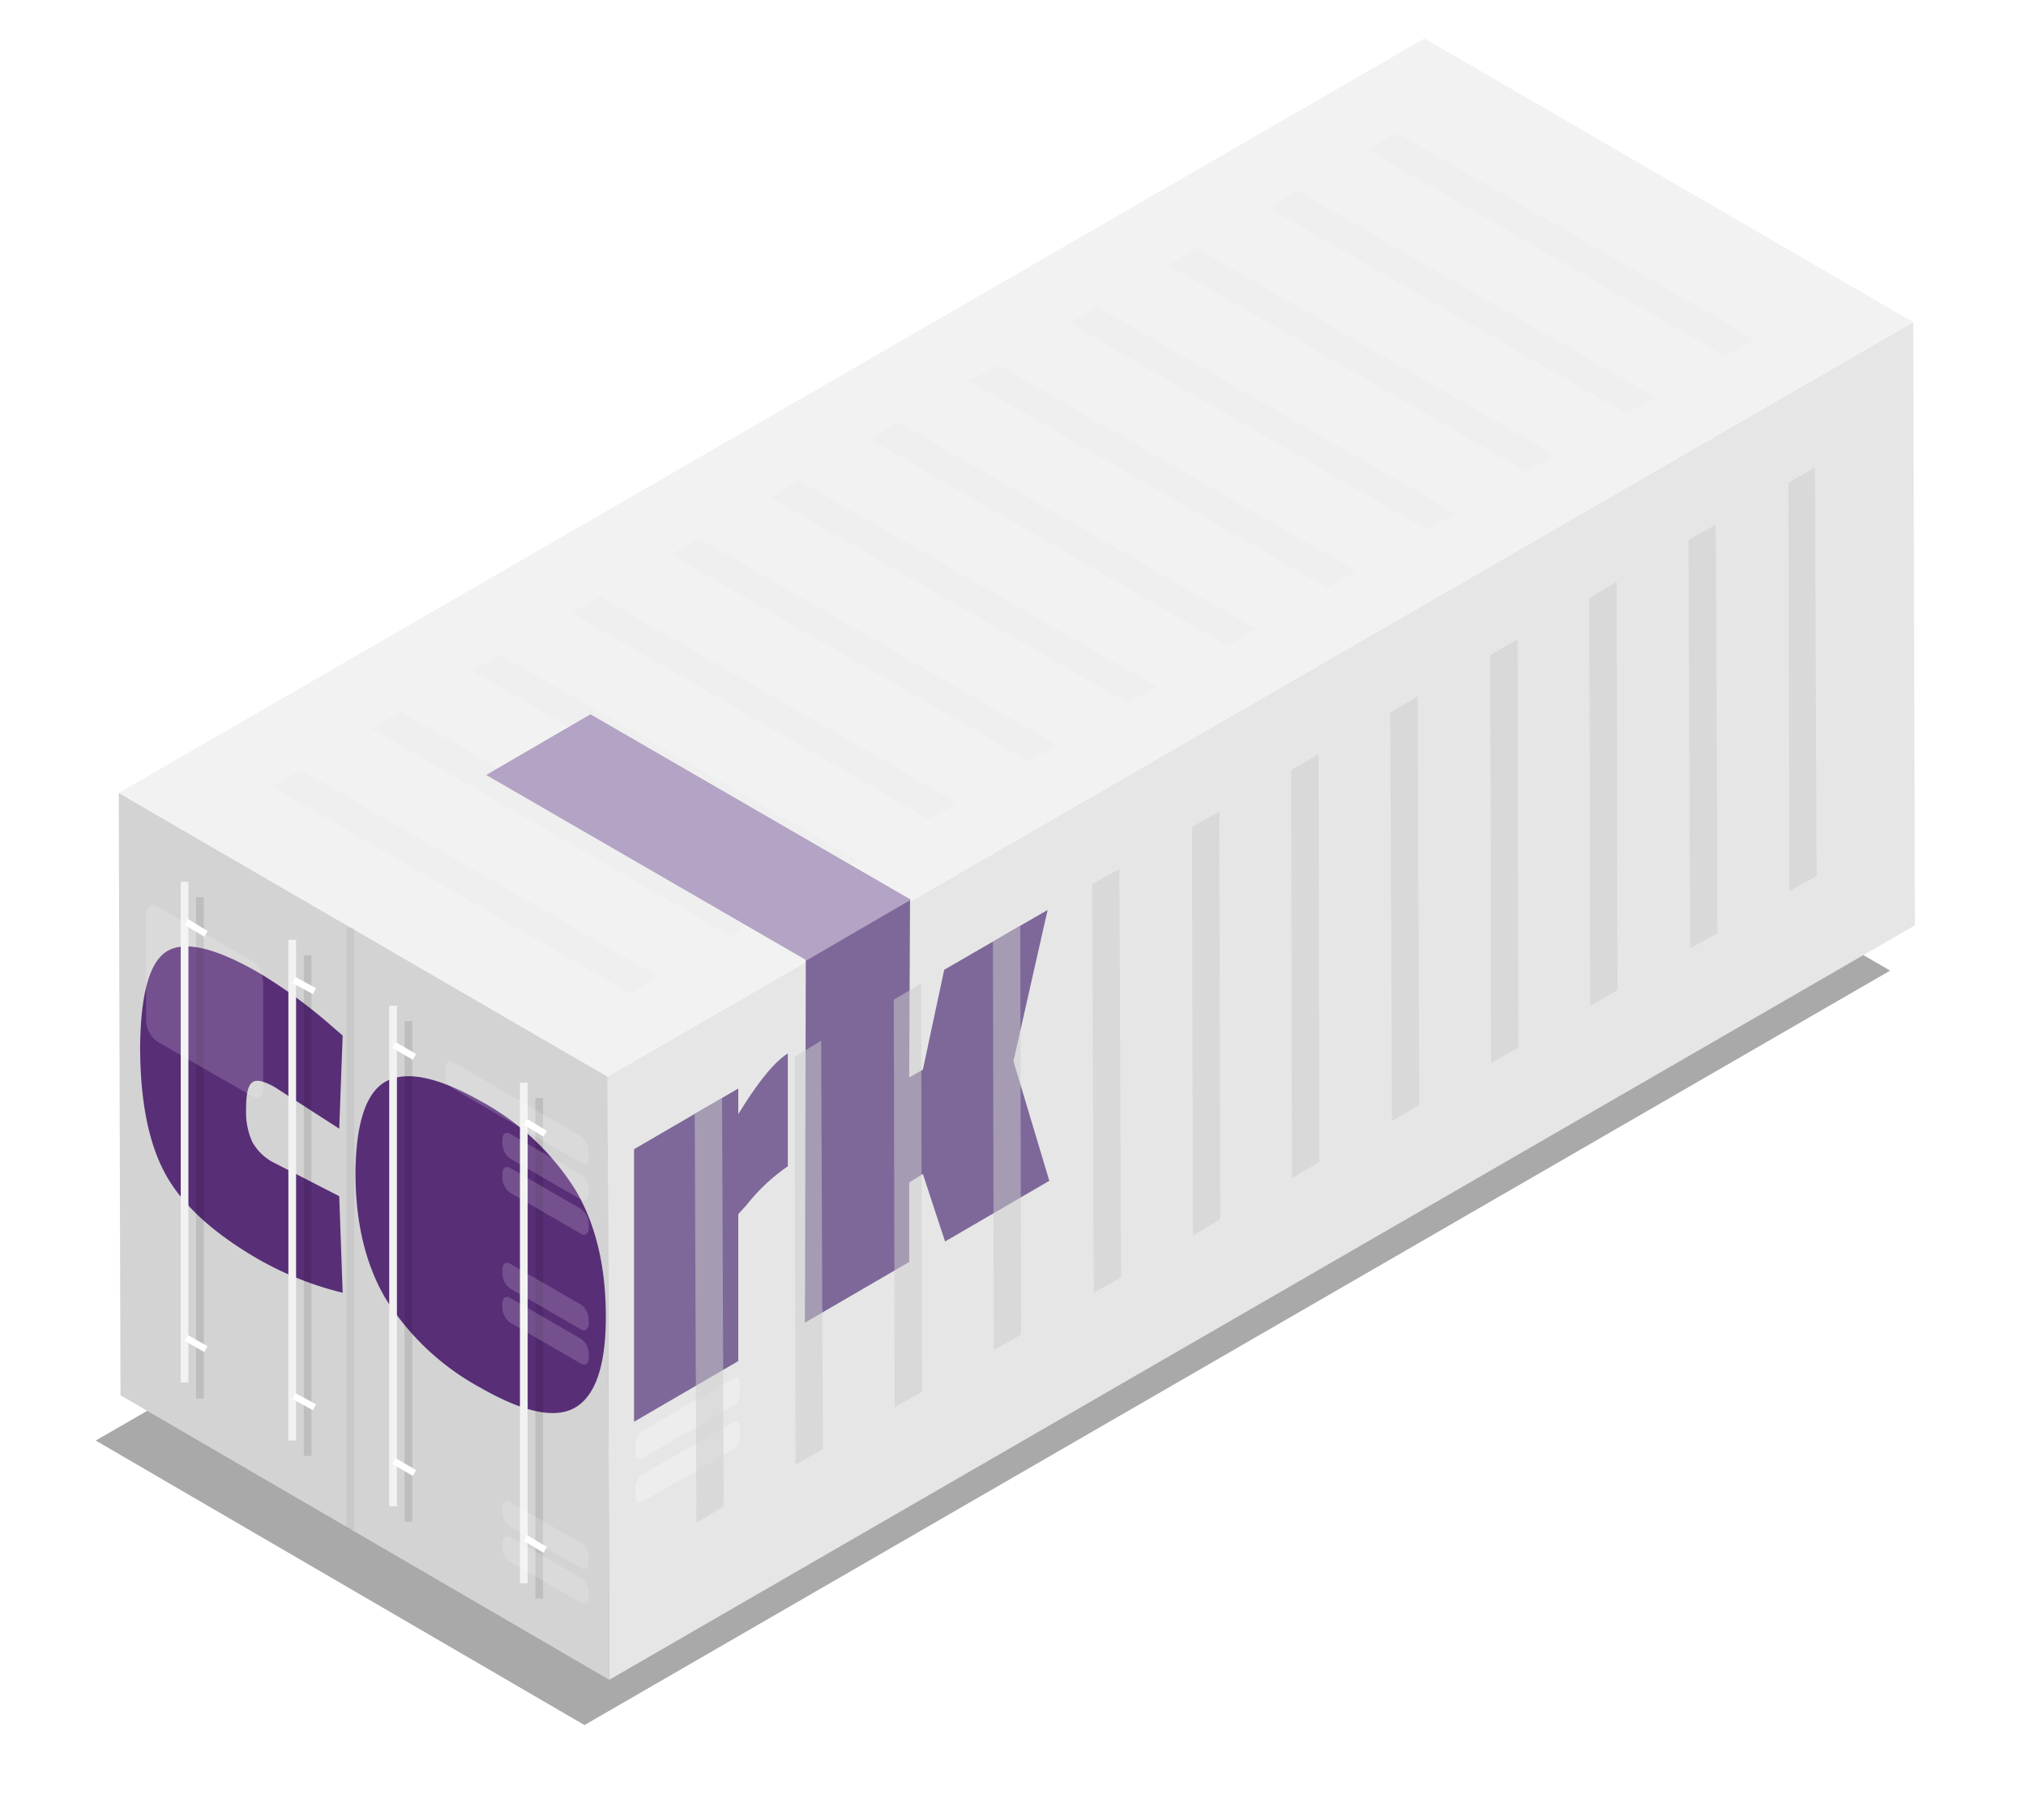 <svg xmlns="http://www.w3.org/2000/svg" xmlns:xlink="http://www.w3.org/1999/xlink" width="237.1" height="213" viewBox="0 0 237.1 213"><defs><filter id="AI_GaussianBlur_4" name="AI_GaussianBlur_4"><feGaussianBlur stdDeviation="4"/></filter></defs><title>shipping_container</title><g id="shipping_container" data-name="shipping container"><g opacity="0.42" filter="url(#AI_GaussianBlur_4)"><polygon points="68.4 201.9 11.2 168.6 164 80.4 221.2 113.6 68.4 201.9" fill="#333"/></g><path d="M71.1,126,223.9,37.7l.2,70.6L71.3,196.6Z" fill="#e6e6e6"/><polygon points="71.3 196.6 14.1 163.3 13.9 92.8 71.1 126 71.3 196.6" fill="#d3d3d3"/><g id="top"><polygon points="71.1 126 13.9 92.8 166.7 4.5 223.9 37.7 71.1 126" fill="#f2f2f2"/></g><line id="door_divider" data-name="door divider" x1="41" y1="108.6" x2="41" y2="179" fill="none" stroke="#000" stroke-miterlimit="10" stroke-width="0.9" opacity="0.05"/><g opacity="0.2"><polygon points="35.2 90.1 77.1 114.3 73.8 116.3 31.9 92.1 35.2 90.1" opacity="0.07"/><polygon points="46.9 83.3 88.8 107.5 85.4 109.5 43.5 85.3 46.9 83.3" opacity="0.07"/><polygon points="58.5 76.6 100.4 100.7 97.1 102.7 55.2 78.5 58.5 76.6" opacity="0.07"/><polygon points="70.2 69.8 112.1 94 108.7 95.9 66.8 71.7 70.2 69.8" opacity="0.07"/><polygon points="81.8 63 123.7 87.2 120.4 89.1 78.5 64.9 81.8 63" opacity="0.07"/><polygon points="93.5 56.2 135.4 80.4 132 82.3 90.1 58.2 93.5 56.2" opacity="0.07"/><polygon points="105.1 49.4 147 73.6 143.7 75.6 101.8 51.4 105.1 49.4" opacity="0.07"/><polygon points="116.8 42.7 158.7 66.8 155.3 68.8 113.4 44.6 116.8 42.7" opacity="0.07"/><polygon points="128.4 35.9 170.3 60.1 167 62 125.1 37.8 128.4 35.9" opacity="0.07"/><polygon points="140.1 29.1 182 53.3 178.6 55.2 136.7 31 140.1 29.1" opacity="0.07"/><polygon points="151.8 22.3 193.7 46.5 190.3 48.4 148.4 24.3 151.8 22.3" opacity="0.07"/><polygon points="163.4 15.5 205.3 39.7 201.9 41.7 160 17.5 163.4 15.5" opacity="0.07"/></g><path d="M85.9,164.5l-10.8,6.2c-.4.2-.7,0-.7-.6v-1.2a1.8,1.8,0,0,1,.7-1.4l10.8-6.2c.4-.2.7,0,.7.6V163A1.8,1.8,0,0,1,85.9,164.5Z" fill="#fff" opacity="0.3"/><path d="M85.9,169.6l-10.8,6.2c-.4.2-.7,0-.7-.6V174a1.8,1.8,0,0,1,.7-1.4l10.8-6.2c.4-.2.7,0,.7.6v1.2A1.8,1.8,0,0,1,85.9,169.6Z" fill="#fff" opacity="0.3"/><g id="cork_logo" data-name="cork logo"><g style="isolation:isolate"><path d="M30.2,113.8q-7.5-4.3-10.6-2.5t-3.2,11.2q0,9.4,2.9,14.8t10.8,10a38,38,0,0,0,10,4l-.4-11.3L31.9,136a6,6,0,0,1-2.4-2.4,8.6,8.6,0,0,1-.7-3.8c0-1.7.2-2.7.7-3.1s1.3-.2,2.6.5l7.6,4.9.4-10.9-1.5-1.3a58.3,58.3,0,0,0-8.4-6.1" fill="#582e77"/><path d="M56.3,128.9q-7.4-4.2-11-2.4t-3.7,10.7q0,8.9,3.6,14.9a29.9,29.9,0,0,0,11,10.3c4.9,2.8,8.6,3.7,11,2.4s3.7-4.8,3.7-10.7-1.2-10.9-3.6-14.9a29.8,29.8,0,0,0-11-10.3" fill="#582e77"/></g><g style="isolation:isolate"><path d="M92.2,123.3q-2.3,1.4-5.8,7.1v-3l-12.2,7.1v31.9l12.2-7.1V142.1l1-1.1a21.9,21.9,0,0,1,4.8-4.5V123.3" fill="#7d6899"/><polyline points="106.5 105.2 94.3 112.3 94.2 154.8 106.4 147.7 106.4 138.4 108 137.4 110.6 145.3 122.8 138.2 118.6 124.2 122.6 106.5 110.5 113.5 108 125.2 106.4 126.1 106.5 105.2" fill="#7d6899"/></g><g style="isolation:isolate"><polyline points="69.1 83.6 56.9 90.7 94.4 112.4 106.6 105.3 69.1 83.6" fill="#b3a3c4"/></g></g><g opacity="0.51"><polygon points="209.4 104.3 209.3 56.5 212.4 54.7 212.6 102.5 209.4 104.3" fill="#ccc"/><polygon points="197.8 111 197.6 63.2 200.8 61.4 201 109.2 197.8 111" fill="#ccc"/><polygon points="162.9 131.2 162.7 83.4 165.9 81.5 166.1 129.3 162.9 131.2" fill="#ccc"/><polygon points="139.6 144.6 139.5 96.8 142.7 95 142.8 142.7 139.6 144.6" fill="#ccc"/><polygon points="128 151.3 127.8 103.5 131 101.7 131.2 149.5 128 151.3" fill="#ccc"/><polygon points="104.7 164.7 104.6 117 107.8 115.1 107.9 162.9 104.7 164.7" fill="#ccc"/><polygon points="93.1 171.4 93 123.7 96.1 121.8 96.3 169.6 93.1 171.4" fill="#ccc"/><polygon points="81.5 178.2 81.3 130.4 84.5 128.5 84.7 176.3 81.5 178.2" fill="#ccc"/><polygon points="186.1 117.7 186 70 189.2 68.1 189.3 115.9 186.1 117.7" fill="#ccc"/><polygon points="174.5 124.4 174.4 76.7 177.6 74.8 177.7 122.6 174.5 124.4" fill="#ccc"/><polygon points="151.2 137.9 151.1 90.1 154.3 88.3 154.4 136 151.2 137.9" fill="#ccc"/><polygon points="116.3 158 116.2 110.2 119.4 108.4 119.5 156.2 116.3 158" fill="#ccc"/></g><g id="door_locks" data-name="door locks"><line x1="34.2" y1="110" x2="34.2" y2="168.6" fill="none" stroke="#f2f2f2" stroke-miterlimit="10" stroke-width="0.9"/><line x1="36" y1="111.8" x2="36" y2="170.4" fill="none" stroke="#000" stroke-miterlimit="10" stroke-width="0.9" opacity="0.1"/><line x1="34.4" y1="114.7" x2="36.8" y2="116" fill="none" stroke="#fff" stroke-miterlimit="10" stroke-width="0.78"/><line x1="34.4" y1="163.4" x2="36.8" y2="164.7" fill="none" stroke="#fff" stroke-miterlimit="10" stroke-width="0.78"/><line x1="21.6" y1="103.2" x2="21.6" y2="161.8" fill="none" stroke="#f2f2f2" stroke-miterlimit="10" stroke-width="0.9"/><line x1="23.4" y1="105" x2="23.4" y2="163.7" fill="none" stroke="#000" stroke-miterlimit="10" stroke-width="0.9" opacity="0.1"/><line x1="21.8" y1="107.9" x2="24.1" y2="109.3" fill="none" stroke="#fff" stroke-miterlimit="10" stroke-width="0.78"/><line x1="21.8" y1="156.6" x2="24.1" y2="157.9" fill="none" stroke="#fff" stroke-miterlimit="10" stroke-width="0.78"/><line x1="61.3" y1="126.7" x2="61.3" y2="185.3" fill="none" stroke="#f2f2f2" stroke-miterlimit="10" stroke-width="0.9"/><line x1="63.1" y1="128.5" x2="63.1" y2="187.1" fill="none" stroke="#000" stroke-miterlimit="10" stroke-width="0.9" opacity="0.1"/><line x1="61.5" y1="131.3" x2="63.8" y2="132.7" fill="none" stroke="#fff" stroke-miterlimit="10" stroke-width="0.78"/><line x1="61.5" y1="180" x2="63.8" y2="181.4" fill="none" stroke="#fff" stroke-miterlimit="10" stroke-width="0.78"/><line x1="46" y1="117.7" x2="46" y2="176.3" fill="none" stroke="#f2f2f2" stroke-miterlimit="10" stroke-width="0.9"/><line x1="47.8" y1="119.5" x2="47.8" y2="178.1" fill="none" stroke="#000" stroke-miterlimit="10" stroke-width="0.9" opacity="0.1"/><line x1="46.1" y1="122.3" x2="48.5" y2="123.7" fill="none" stroke="#fff" stroke-miterlimit="10" stroke-width="0.78"/><line x1="46.1" y1="171" x2="48.5" y2="172.4" fill="none" stroke="#fff" stroke-miterlimit="10" stroke-width="0.78"/></g><g id="labels" opacity="0.17"><path d="M68,136.1l-15-8.7a2.1,2.1,0,0,1-.9-1.7V125c0-.6.4-.9.9-.7L68,133a2.1,2.1,0,0,1,.9,1.7v.7C68.9,136.1,68.5,136.4,68,136.1Z" fill="#fff"/><path d="M68,140.4l-8.3-4.8a2.2,2.2,0,0,1-.9-1.8v-.4c0-.7.4-1,.9-.7l8.3,4.8a2.2,2.2,0,0,1,.9,1.8v.4C68.9,140.4,68.5,140.7,68,140.4Z" fill="#fff"/><path d="M68,144.4l-8.3-4.8a2.2,2.2,0,0,1-.9-1.8v-.4c0-.7.4-1,.9-.7l8.3,4.8a2.2,2.2,0,0,1,.9,1.8v.4C68.9,144.4,68.5,144.7,68,144.4Z" fill="#fff"/><path d="M68,155.6l-8.3-4.8a2.2,2.2,0,0,1-.9-1.8v-.4c0-.7.4-1,.9-.7l8.3,4.8a2.2,2.2,0,0,1,.9,1.8v.4C68.9,155.5,68.5,155.9,68,155.6Z" fill="#fff"/><path d="M68,159.6l-8.3-4.8a2.2,2.2,0,0,1-.9-1.8v-.4c0-.7.4-1,.9-.7l8.3,4.8a2.2,2.2,0,0,1,.9,1.8v.4C68.9,159.6,68.5,159.9,68,159.6Z" fill="#fff"/><path d="M68,183.5l-8.3-4.8a2.2,2.2,0,0,1-.9-1.8v-.4c0-.7.4-1,.9-.7l8.3,4.8a2.2,2.2,0,0,1,.9,1.8v.4C68.9,183.5,68.5,183.8,68,183.5Z" fill="#fff"/><path d="M68,187.6l-8.3-4.8a2.2,2.2,0,0,1-.9-1.8v-.4c0-.7.4-1,.9-.7l8.3,4.8a2.2,2.2,0,0,1,.9,1.8v.4C68.9,187.5,68.5,187.9,68,187.6Z" fill="#fff"/><path d="M29.5,128.3l-11.1-6.4a3.2,3.2,0,0,1-1.3-2.6V107.1c0-1,.6-1.4,1.3-1l11.1,6.4a3.2,3.2,0,0,1,1.3,2.6v12.3C30.9,128.3,30.3,128.7,29.5,128.3Z" fill="#fff"/></g></g></svg>